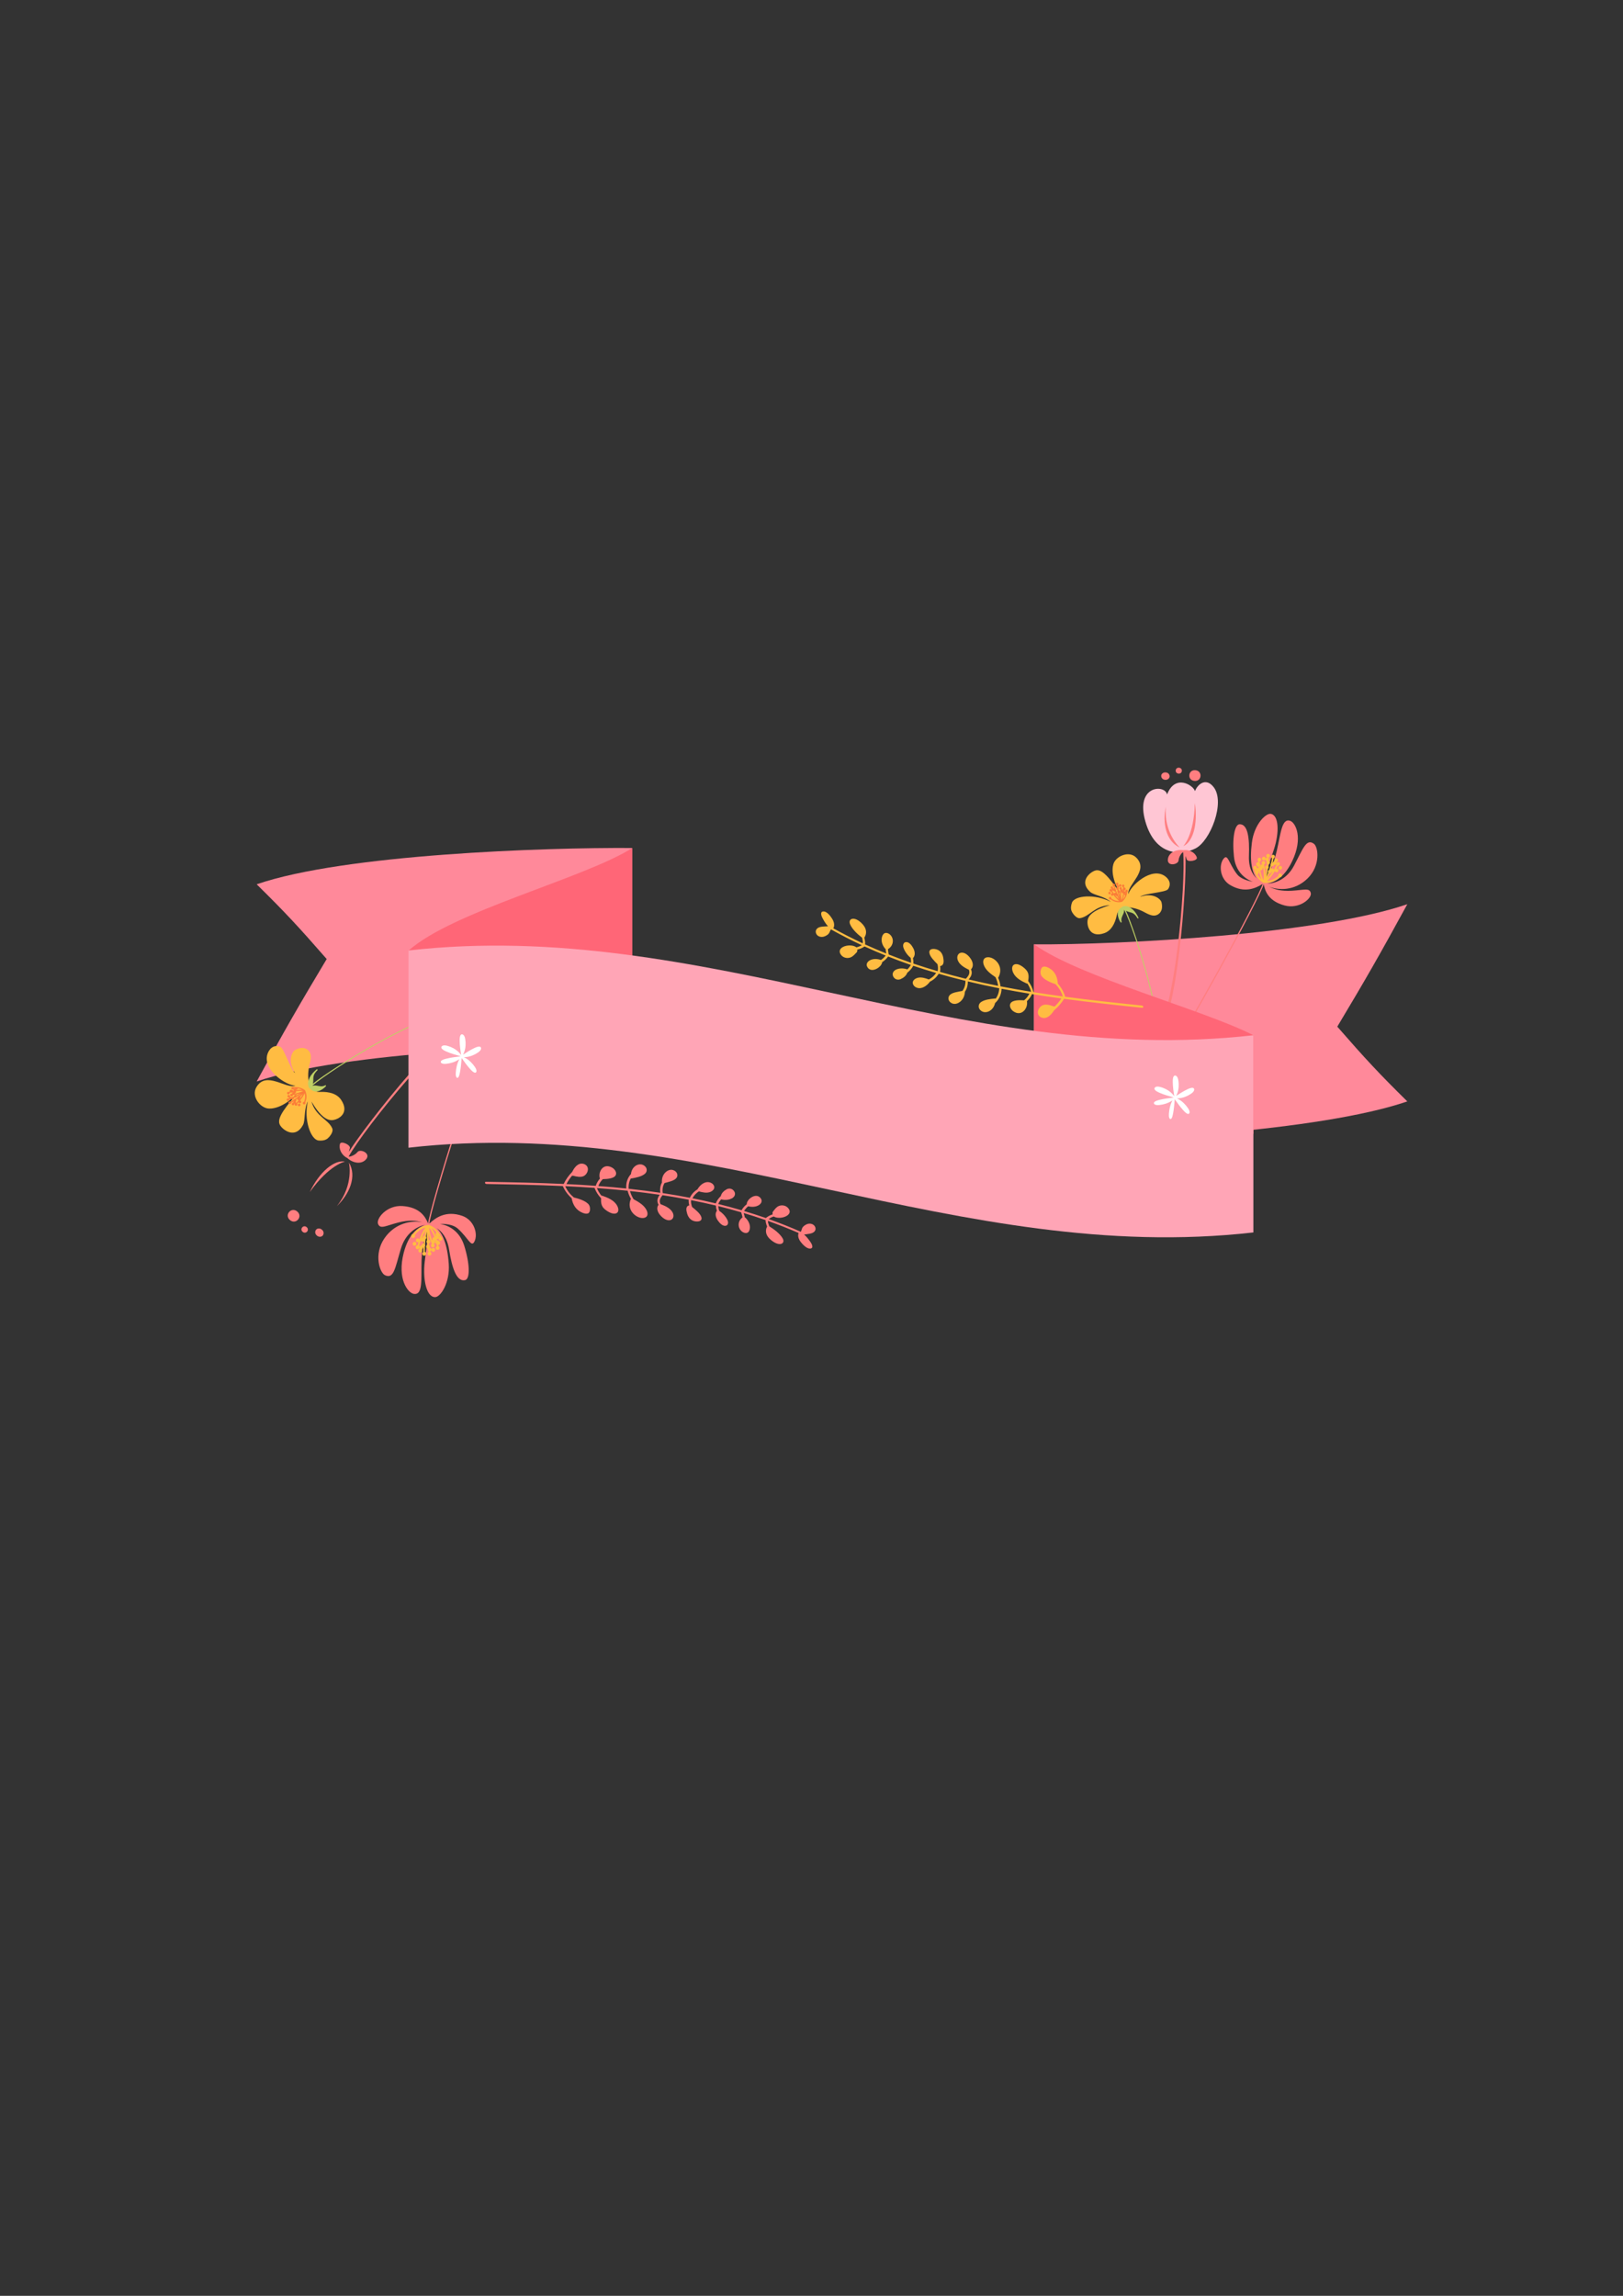 <?xml version="1.0" encoding="UTF-8"?>
<!DOCTYPE svg PUBLIC "-//W3C//DTD SVG 1.1//EN" "http://www.w3.org/Graphics/SVG/1.1/DTD/svg11.dtd">
<!-- Creator: CorelDRAW X5 -->
<svg xmlns="http://www.w3.org/2000/svg" xml:space="preserve" width="210mm" height="297mm" style="shape-rendering:geometricPrecision; text-rendering:geometricPrecision; image-rendering:optimizeQuality; fill-rule:evenodd; clip-rule:evenodd"
viewBox="0 0 210 297"
 xmlns:xlink="http://www.w3.org/1999/xlink">
 <rect x="0" y="0" width="210" height="297" fill="#333333" stroke="none"/>
 <defs>
  <style type="text/css">
   <![CDATA[
    .fil0 {fill:none;fill-rule:nonzero}
    .fil4 {fill:#BFCF64;fill-rule:nonzero}
    .fil5 {fill:#FB7C38;fill-rule:nonzero}
    .fil7 {fill:#FF6677;fill-rule:nonzero}
    .fil1 {fill:#FF7E80;fill-rule:nonzero}
    .fil2 {fill:#FF899A;fill-rule:nonzero}
    .fil8 {fill:#FFA5B6;fill-rule:nonzero}
    .fil3 {fill:#FFBC42;fill-rule:nonzero}
    .fil6 {fill:#FFC6D4;fill-rule:nonzero}
    .fil9 {fill:white;fill-rule:nonzero}
   ]]>
  </style>
 </defs>
 <g id="Layer_x0020_1">
  <path class="fil0" d="M42.543 157.277c-0.596,1.267 2.857,3.529 4.468,-1.365 1.516,-4.603 -1.345,-6.526 -3.555,-6.823 -2.21,-0.296 -6.855,2.864 -6.687,5.473 0.116,1.814 1.731,1.468 2.387,0.97 -0.242,0.851 0.919,3.452 3.387,1.745"/>
  <g id="_828608592">
   <path id="_828609048" class="fil1" d="M43.59 156.029c1.609,-1.539 2.635,-3.858 1.552,-5.645 0,0 0.704,2.841 -1.552,5.645z"/>
   <path id="_828608832" class="fil1" d="M44.644 150.274c-1.349,-0.276 -3.298,1.276 -4.559,3.935 2.556,-3.572 4.559,-3.935 4.559,-3.935z"/>
   <path id="_828608928" class="fil1" d="M40.981 159.82l0.048 0.041c0.215,0.183 0.57,0.183 0.735,-0.031 0.166,-0.215 0.143,-0.534 -0.088,-0.73l-0.048 -0.041c-0.215,-0.183 -0.571,-0.183 -0.735,0.031 -0.165,0.215 -0.143,0.534 0.088,0.73z"/>
   <path id="_828609024" class="fil1" d="M39.679 158.75c-0.424,-0.36 -0.942,0.249 -0.518,0.609 0.424,0.359 0.942,-0.249 0.518,-0.609z"/>
   <path id="_828609936" class="fil1" d="M37.517 157.834c0.771,0.654 1.715,-0.453 0.942,-1.108 -0.771,-0.654 -1.715,0.453 -0.942,1.108z"/>
  </g>
  <path class="fil1" d="M45.269 148.541c0.134,-0.425 -1.14,-1.001 -1.274,-0.574 -0.196,0.625 0.171,1.401 0.816,1.776 0.039,0.023 0.078,0.037 0.117,0.053 0.669,0.639 1.717,0.867 2.347,0.273 0.879,-0.829 -0.66,-1.516 -1.024,-1.031 -0.281,0.374 -0.947,0.637 -1.143,0.588 1.978,-3.585 13.156,-17.498 17.401,-18.652 0.367,-0.1 0.306,-0.346 -0.075,-0.287 -4.014,0.624 -15.12,14.849 -17.288,18.316 0.031,-0.172 0.088,-0.347 0.124,-0.461z"/>
  <g id="_828609456">
   <path id="_828609384" class="fil2" d="M133.771 147.678c11.352,0.073 36.997,-1.303 48.322,-5.194 -3.624,-3.565 -5.437,-5.513 -9.061,-9.671 3.624,-6.047 5.437,-9.201 9.061,-15.841 -11.324,3.891 -36.969,5.268 -48.322,5.194 0,8.504 0,17.008 0,25.511z"/>
   <path id="_828609816" class="fil2" d="M81.793 135.213c-11.352,-0.074 -37.258,0.804 -48.583,4.695 3.625,-6.64 5.437,-9.794 9.061,-15.841 -3.624,-4.158 -5.436,-6.106 -9.061,-9.67 11.324,-3.891 37.23,-4.769 48.582,-4.695 0,8.504 0,17.008 0,25.511z"/>
  </g>
  <path class="fil1" d="M102.024 156.335c0.695,0.912 -1.118,1.526 -1.914,1.034 -0.238,0.081 -0.456,0.19 -0.65,0.332 1.395,0.497 2.784,1.044 4.163,1.653 0.111,-0.214 0.114,-0.467 0.291,-0.654 0.14,-0.147 0.331,-0.276 0.538,-0.35 0.324,-0.115 0.8,-0.051 1.003,0.34 0.189,0.363 -0.027,0.67 -0.325,0.803 -0.223,0.1 -0.495,0.135 -0.752,0.17 -0.108,0.015 -0.221,0.038 -0.336,0.047 0.336,0.28 0.61,0.655 0.835,0.983 0.206,0.299 0.429,0.811 -0.068,0.833 -0.439,0.019 -0.951,-0.534 -1.196,-0.851 -0.296,-0.383 -0.421,-0.811 -0.278,-1.166 -1.315,-0.575 -2.639,-1.094 -3.968,-1.566 -0.022,0.197 0.099,0.494 0.16,0.668 0.005,0.014 0.012,0.027 0.017,0.041 0.009,0.004 0.017,0.005 0.025,0.011 0.613,0.38 1.361,0.94 1.704,1.551 0.219,0.39 0.049,0.732 -0.402,0.726 -0.5,-0.006 -1.15,-0.487 -1.463,-0.88 -0.372,-0.467 -0.371,-0.982 -0.15,-1.385 -0.025,-0.068 -0.056,-0.135 -0.077,-0.203 -0.059,-0.198 -0.138,-0.435 -0.117,-0.632 -0.944,-0.33 -1.89,-0.633 -2.839,-0.916 0.06,0.191 0.11,0.382 0.151,0.572 0.029,0.008 0.059,0.022 0.087,0.049 0.362,0.352 0.574,0.796 0.571,1.22 -0.003,0.347 -0.141,0.821 -0.618,0.741 -0.449,-0.075 -0.762,-0.495 -0.826,-0.869 -0.081,-0.476 0.134,-0.892 0.485,-1.151 -0.047,-0.219 -0.103,-0.439 -0.177,-0.659 -0.987,-0.289 -1.977,-0.554 -2.967,-0.797 0.015,0.206 0.06,0.412 0.13,0.618 0.448,0.286 0.868,0.759 1.072,1.204 0.144,0.314 0.085,0.72 -0.309,0.729 -0.393,0.009 -0.744,-0.399 -0.948,-0.693 -0.288,-0.415 -0.377,-0.879 -0.141,-1.224 0.007,-0.01 0.017,-0.016 0.026,-0.022 -0.076,-0.229 -0.124,-0.459 -0.138,-0.687 -1.066,-0.258 -2.134,-0.485 -3.202,-0.695 -0.04,0.283 0.025,0.58 0.126,0.877 0.44,0.359 1.107,0.877 1.214,1.367 0.105,0.482 -0.412,0.569 -0.848,0.49 -0.549,-0.1 -0.863,-0.519 -1,-0.981 -0.122,-0.412 -0.232,-0.94 0.24,-1.074 0.012,-0.004 0.024,-0.002 0.036,-0.003 -0.068,-0.25 -0.104,-0.498 -0.077,-0.738 -1.129,-0.217 -2.259,-0.41 -3.386,-0.581 -0.187,0.237 -0.38,0.506 -0.355,0.837 0.008,0.104 0.039,0.204 0.087,0.299 0.031,0.016 0.057,0.04 0.078,0.068 0.023,-0.002 0.049,0 0.078,0.012 0.561,0.219 1.196,0.529 1.447,1.085 0.193,0.426 0.033,0.915 -0.459,0.944 -0.48,0.028 -0.982,-0.393 -1.265,-0.768 -0.322,-0.426 -0.395,-0.908 -0.127,-1.232 -0.064,-0.115 -0.112,-0.235 -0.133,-0.362 -0.062,-0.364 0.092,-0.668 0.282,-0.936 -1.284,-0.189 -2.566,-0.349 -3.844,-0.488 0.094,0.368 0.251,0.723 0.464,1.061 0.662,0.361 1.4,0.79 1.704,1.465 0.223,0.496 0.084,0.94 -0.49,0.969 -0.51,0.026 -1.064,-0.305 -1.385,-0.728 -0.424,-0.558 -0.404,-1.191 -0.2,-1.692 0.008,-0.02 0.021,-0.035 0.036,-0.046 -0.2,-0.341 -0.347,-0.698 -0.434,-1.064 -1.33,-0.141 -2.654,-0.252 -3.972,-0.348 0.136,0.355 0.335,0.689 0.588,0.996 0.029,-0.012 0.066,-0.015 0.111,0.001 0.673,0.238 1.421,0.537 1.836,1.152 0.254,0.377 0.382,0.934 -0.033,1.116 -0.436,0.191 -1.09,-0.195 -1.478,-0.513 -0.511,-0.421 -0.505,-0.936 -0.492,-1.431 -0.376,-0.403 -0.663,-0.854 -0.843,-1.344 -1.264,-0.089 -2.521,-0.16 -3.769,-0.219 -0.004,0.008 -0.008,0.016 -0.012,0.025 0.242,0.547 0.619,1.032 1.099,1.434 0.575,0.138 1.579,0.436 1.948,0.94 0.209,0.286 0.202,0.912 -0.039,1.082 -0.336,0.238 -1.039,-0.113 -1.366,-0.384 -0.511,-0.424 -0.724,-0.995 -0.822,-1.539 -0,-0.001 0,-0.001 0,-0.002 -0.492,-0.437 -0.875,-0.959 -1.126,-1.537 -0.005,-0.012 -0.005,-0.022 -0.007,-0.033 -3.378,-0.153 -6.691,-0.215 -9.895,-0.27 -0.083,-0.001 -0.165,-0.065 -0.183,-0.142 -0.008,-0.033 -0.002,-0.064 0.013,-0.088 0.02,-0.03 0.057,-0.05 0.104,-0.049 3.257,0.056 6.627,0.119 10.064,0.279 0.274,-0.579 0.636,-1.092 1.087,-1.549 0.214,-0.418 0.513,-0.881 0.963,-1.042 0.363,-0.13 0.912,0.026 1.051,0.467 0.132,0.42 -0.154,0.923 -0.5,1.096 -0.392,0.196 -0.916,0.087 -1.398,-0.043 -0.033,0.027 -0.08,0.024 -0.125,0.004 -0.285,0.332 -0.524,0.693 -0.724,1.083 1.257,0.061 2.522,0.134 3.795,0.226 0.117,-0.355 0.298,-0.667 0.539,-0.942 -0.001,-0.003 -0.004,-0.006 -0.005,-0.009 -0.271,-0.844 0.421,-2.051 1.569,-1.415 0.402,0.223 0.654,0.678 0.472,1.001 -0.248,0.442 -1.117,0.479 -1.653,0.497 -0.003,0 -0.005,-0.001 -0.008,-0.001 -0.26,0.256 -0.451,0.554 -0.578,0.895 1.2,0.09 2.403,0.19 3.613,0.316 -0.057,-0.737 0.156,-1.377 0.61,-1.876 0.043,-0.411 0.219,-0.779 0.549,-1.029 0.296,-0.224 0.792,-0.352 1.209,-0.017 0.39,0.313 0.324,0.769 0.062,1.003 -0.418,0.373 -1.152,0.513 -1.749,0.62 -0.032,0.006 -0.059,-0 -0.085,-0.011 -0.227,0.388 -0.326,0.841 -0.29,1.344 1.362,0.146 2.73,0.317 4.1,0.52 -0.075,-0.491 0,-0.943 0.207,-1.326 -0.033,-0.491 0.095,-0.938 0.416,-1.272 0.27,-0.28 0.746,-0.551 1.247,-0.238 0.361,0.226 0.41,0.626 0.243,0.879 -0.276,0.419 -1.053,0.54 -1.569,0.699 -0.011,0.018 -0.021,0.036 -0.031,0.053 -0.004,0.033 -0.017,0.057 -0.041,0.07 -0.175,0.342 -0.231,0.741 -0.166,1.177 1.171,0.178 2.344,0.378 3.518,0.607 0.002,-0.009 0.001,-0.019 0.006,-0.028 0.219,-0.451 0.553,-0.808 0.992,-1.077 0.002,-0.012 0.004,-0.023 0.01,-0.035 0.23,-0.378 0.621,-0.781 1.124,-0.877 0.333,-0.063 0.794,0.074 0.97,0.432 0.215,0.438 -0.223,0.771 -0.588,0.869 -0.415,0.112 -0.898,0.014 -1.358,-0.115 -0.355,0.234 -0.631,0.531 -0.827,0.897 1.006,0.2 2.013,0.414 3.019,0.657 0.148,-0.361 0.362,-0.673 0.651,-0.939 0.001,-0.001 0.002,-0.001 0.003,-0.002 0.084,-0.392 0.407,-0.697 0.762,-0.884 0.29,-0.153 0.696,-0.124 0.948,0.231 0.275,0.387 0.057,0.759 -0.251,0.931 -0.388,0.217 -0.907,0.268 -1.418,0.143 -0.155,0.179 -0.281,0.379 -0.377,0.598 1.008,0.248 2.015,0.517 3.02,0.812 0.169,-0.303 0.394,-0.562 0.671,-0.777 -0.032,-0.627 1.198,-1.585 1.802,-0.779 0.282,0.377 0.04,0.727 -0.249,0.901 -0.363,0.22 -0.844,0.262 -1.335,0.147 -0.011,-0.003 -0.02,-0.008 -0.03,-0.012 -0.215,0.176 -0.392,0.382 -0.535,0.616 0.943,0.282 1.884,0.583 2.822,0.911 0.25,-0.213 0.545,-0.368 0.872,-0.475 0.01,-0.066 -0.026,-0.153 -0.015,-0.221 0.018,-0.104 0.093,-0.178 0.155,-0.257 0.166,-0.213 0.334,-0.437 0.588,-0.571 0.377,-0.2 0.982,-0.165 1.325,0.285z"/>
  <g id="_828609720">
   <g>
    <path id="_828609360" class="fil1" d="M63.433 133.146c-0.031,-0.004 -0.063,0.011 -0.079,0.04 -1.137,2.038 -7.806,22.948 -7.988,25.266 -0.004,0.043 0.028,0.084 0.073,0.085 0.043,0.003 0.081,-0.029 0.085,-0.072 0.18,-2.296 6.843,-23.184 7.969,-25.202 0.021,-0.038 0.008,-0.086 -0.031,-0.107 -0.009,-0.005 -0.019,-0.008 -0.028,-0.009z"/>
   </g>
   <path id="_828609432" class="fil1" d="M61.377 160.638c-0.416,0.773 -0.784,-0.486 -2.146,-1.701 -0.558,-0.498 -1.44,-0.615 -2.317,-0.609 1.184,0.19 2.572,0.952 3.157,2.835 0.738,2.375 0.761,4.291 0.111,4.441 -1.12,0.257 -1.702,-1.622 -2.071,-3.931 -0.252,-1.575 -0.95,-2.37 -1.631,-2.807 0.765,0.657 1.401,2.046 1.583,4.619 0.178,2.517 -1.075,4.284 -1.736,4.316 -1.139,0.055 -1.647,-2.264 -1.368,-4.606 0.295,-2.476 0.491,-3.608 0.483,-4.573 -0.397,1.057 -0.818,2.063 -0.896,4.445 -0.076,2.329 0.227,4.545 -1.029,4.31 -0.729,-0.136 -2.157,-1.892 -1.283,-5.293 0.647,-2.516 1.869,-3.283 2.735,-3.628 -1.006,0.217 -2.485,1.039 -3.095,3.07 -0.754,2.51 -0.908,3.983 -2.062,3.443 -0.67,-0.314 -1.496,-2.699 -0.071,-4.773 1.368,-1.991 3.535,-2.355 4.896,-2.082 -0.796,-0.228 -1.719,-0.321 -3.122,0.044 -1.659,0.431 -2.286,0.889 -2.595,0.187 -0.291,-0.662 1.089,-2.465 3.155,-2.324 2.266,0.154 2.976,1.4 3.326,2.281 0.064,-0.021 0.124,-0.042 0.179,-0.061 -0.005,0.015 -0.01,0.029 -0.016,0.043 0.8,-0.759 2.149,-1.718 4.244,-0.994 1.55,0.536 2.086,2.382 1.567,3.347z"/>
   <g>
    <path id="_828609408" class="fil3" d="M53.217 159.959l0.005 0.02c0.033,0.124 0.174,0.211 0.301,0.166 0.128,-0.044 0.211,-0.176 0.175,-0.309l-0.005 -0.02c-0.004,-0.016 -0.011,-0.032 -0.018,-0.047 0.37,-0.492 0.832,-0.82 1.371,-0.973 -0.321,0.464 -0.582,0.979 -0.781,1.538 -0.047,-0.091 -0.143,-0.152 -0.272,-0.114 -0.307,0.092 -0.181,0.567 0.126,0.475 0.011,-0.003 0.021,-0.008 0.032,-0.013 -0.041,0.135 -0.077,0.272 -0.111,0.412 -0.084,0.003 -0.166,0.046 -0.212,0.127 -0.005,0.009 -0.01,0.017 -0.015,0.026 -0.065,0.115 -0.029,0.278 0.089,0.336 0.118,0.059 0.268,0.021 0.337,-0.101l0.015 -0.026c0.004,-0.006 0.005,-0.013 0.008,-0.019 0.01,0.044 0.03,0.085 0.059,0.117 -0.003,0.001 -0.005,0.001 -0.008,0.002 -0.307,0.092 -0.181,0.567 0.126,0.475 0.203,-0.061 0.216,-0.288 0.113,-0.409 0.003,-0.001 0.007,-0.001 0.01,-0.002 0.133,-0.04 0.185,-0.15 0.179,-0.257 0.01,0.001 0.02,0.001 0.031,0 -0.006,0.198 -0.005,0.398 -0.001,0.599 -0.097,0.058 -0.155,0.171 -0.124,0.285l0.005 0.02c0.033,0.124 0.174,0.21 0.302,0.166 0.128,-0.044 0.211,-0.176 0.175,-0.309l-0.005 -0.02c-0.02,-0.075 -0.08,-0.137 -0.153,-0.163 -0.005,-0.228 -0.002,-0.454 0.007,-0.678 0.058,-0.079 0.057,-0.187 0.014,-0.271 0.015,-0.224 0.037,-0.447 0.066,-0.668 0.089,-0.06 0.14,-0.167 0.111,-0.276l-0.005 -0.02c-0.009,-0.033 -0.025,-0.062 -0.047,-0.088 0.035,-0.205 0.075,-0.409 0.123,-0.61 -0.014,0.371 -0.008,0.743 0.016,1.117 -0.11,0.11 -0.083,0.303 0.032,0.389 0.007,0.069 0.013,0.138 0.022,0.208 -0.279,0.088 -0.191,0.498 0.067,0.484 -0.06,0.108 -0.03,0.255 0.06,0.331 0.006,0.03 0.011,0.061 0.018,0.091 -0.097,0.058 -0.154,0.171 -0.124,0.285l0.005 0.02c0.033,0.124 0.174,0.21 0.302,0.166 0.128,-0.045 0.211,-0.176 0.175,-0.309l-0.005 -0.02c-0.02,-0.076 -0.082,-0.138 -0.155,-0.164 -0.002,-0.01 -0.003,-0.02 -0.005,-0.029 0.002,-0.001 0.004,-0 0.006,-0.001 0.105,-0.032 0.159,-0.108 0.175,-0.191 0.008,0.142 0.125,0.278 0.302,0.224 0.307,-0.092 0.181,-0.567 -0.126,-0.475 -0.103,0.031 -0.156,0.105 -0.171,0.186 -0.007,-0.127 -0.1,-0.249 -0.245,-0.24 0.059,-0.109 0.025,-0.257 -0.07,-0.328 -0.008,-0.069 -0.018,-0.138 -0.025,-0.206 0.001,-0 0.002,-0 0.003,-0.001 0.281,-0.084 0.205,-0.483 -0.041,-0.494 -0.016,-0.278 -0.025,-0.555 -0.018,-0.831 0.096,0.468 0.245,0.922 0.442,1.362 -0.228,0.132 -0.1,0.535 0.185,0.449 0.251,-0.075 0.212,-0.405 0.022,-0.474 -0,-0.001 -0.001,-0.001 -0.001,-0.002 0.021,-0.001 0.043,-0.004 0.066,-0.011 0.172,-0.052 0.21,-0.22 0.158,-0.347 0.022,-0.011 0.038,-0.026 0.054,-0.041 0.007,0.025 0.016,0.049 0.023,0.074 -0.092,0.126 -0.041,0.325 0.097,0.386 0.019,0.091 0.035,0.183 0.051,0.275 -0.272,0.111 -0.146,0.554 0.152,0.465 0.239,-0.072 0.215,-0.375 0.048,-0.463 -0.009,-0.056 -0.019,-0.111 -0.029,-0.167 0.02,-0.001 0.04,-0.002 0.061,-0.008 0.257,-0.077 0.216,-0.418 0.018,-0.484 -0.045,-0.071 -0.123,-0.115 -0.223,-0.101 -0.017,-0.057 -0.033,-0.114 -0.051,-0.17 0.037,0.008 0.079,0.008 0.125,-0.006 0.052,-0.016 0.091,-0.043 0.12,-0.076 -0.029,0.164 0.097,0.354 0.303,0.292 0.252,-0.075 0.217,-0.404 0.031,-0.48 -0.333,-0.74 -0.888,-1.29 -1.54,-1.533 -0.01,-0.008 -0.021,-0.014 -0.032,-0.017 -0.062,-0.002 -0.249,0.018 -0.258,0.032 -0.707,0.118 -1.312,0.512 -1.768,1.142 -0.033,-0.004 -0.066,-0.002 -0.099,0.01 -0.128,0.044 -0.211,0.176 -0.175,0.309zm3.592 0.129l0 0c0.013,-0.076 -0.007,-0.158 -0.054,-0.218 0.008,-0.006 0.014,-0.014 0.021,-0.021 0.035,0.061 0.068,0.123 0.1,0.187 -0.026,0.015 -0.049,0.031 -0.067,0.051zm-0.308 -0.639l0 0c-0.169,0.075 -0.18,0.279 -0.087,0.396 -0.019,0.015 -0.035,0.033 -0.047,0.052 -0.145,-0.36 -0.322,-0.703 -0.535,-1.025 0.249,0.144 0.474,0.34 0.669,0.577zm-0.287 0.597l0 0c-0.026,-0.001 -0.053,0.002 -0.082,0.01 -0.171,0.051 -0.209,0.22 -0.158,0.347 -0.028,0.014 -0.05,0.032 -0.068,0.052 -0.201,-0.532 -0.326,-1.084 -0.377,-1.659 0.282,0.384 0.51,0.802 0.685,1.25zm-1.492 0.833l0 0c-0.129,0.039 -0.181,0.145 -0.175,0.248 -0.034,-0.005 -0.071,-0.003 -0.111,0.009 -0.079,0.024 -0.13,0.073 -0.157,0.131 -0.008,-0.033 -0.024,-0.065 -0.045,-0.091 0.057,-0.24 0.124,-0.473 0.203,-0.699 0.044,0.102 0.146,0.174 0.285,0.133 0.046,-0.014 0.082,-0.036 0.109,-0.063 -0.011,0.107 -0.021,0.214 -0.029,0.322 -0.025,-0.001 -0.051,0.002 -0.08,0.01zm0.351 -1.725l0 0c-0.056,0.231 -0.105,0.464 -0.146,0.699 -0.021,0.001 -0.042,0.003 -0.063,0.011 -0.109,0.038 -0.185,0.14 -0.183,0.252 -0.028,-0.001 -0.056,0.001 -0.088,0.01 -0.01,0.003 -0.018,0.007 -0.027,0.011 0.143,-0.347 0.312,-0.676 0.507,-0.983z"/>
    <path id="_828609696" class="fil3" d="M53.572 160.661c-0.312,0.094 -0.184,0.578 0.129,0.484 0.313,-0.094 0.185,-0.578 -0.129,-0.484z"/>
   </g>
  </g>
  <g id="_828610536">
   <path id="_828610104" class="fil3" d="M42.317 147.334c-0.313,0.209 -0.726,0.25 -1.095,0.211 -1.024,-0.108 -1.949,-2.722 -1.393,-5.066 -0.54,1.107 -0.298,2.439 -0.621,3.048 -0.966,1.824 -2.547,0.717 -2.955,0.06 -0.428,-0.689 0.068,-1.692 2.186,-4.095 -1.892,1.937 -3.372,1.982 -3.831,1.899 -1.036,-0.186 -2.093,-1.593 -1.446,-2.725 1.269,-2.22 3.885,0.29 5.061,-0.226 -1.125,0.033 -4.481,-2.106 -3.548,-4.261 0.141,-0.326 0.387,-0.636 0.719,-0.774 0.279,-0.116 0.589,-0.092 0.852,0.008 0.524,0.198 1.335,2.993 1.935,3.405 -1.056,-1.62 -0.357,-2.784 -0.01,-2.977 0.299,-0.167 0.668,-0.294 1.019,-0.268 0.295,0.022 0.54,0.151 0.706,0.315 0.554,0.548 0.268,1.354 0.108,2.072 -0.183,0.823 -0.172,1.65 0.034,2.436 0.027,0.104 0.063,0.32 0.086,0.322 0.161,0.017 0.46,0.572 1.245,0.538 1.231,-0.053 2.247,0.239 2.779,1.043 1.066,1.61 -0.178,2.444 -1.02,2.594 -0.795,0.141 -1.7,-0.484 -2.832,-2.393 0.593,1.988 2.161,2.269 2.69,3.464 0.215,0.486 -0.406,1.193 -0.669,1.369z"/>
   <path id="_828610512" class="fil4" d="M58.116 131.536c-2.928,-0.887 -15.414,6.903 -17.705,8.929 0.178,-0.041 0.357,-0.056 0.55,-0.023 0.413,0.071 0.733,0.171 1.125,-0.043 0.081,-0.044 0.135,0.069 0.082,0.127 -0.515,0.554 -1.411,1.022 -2.015,0.325 -0.045,-0.017 -0.077,-0.046 -0.101,-0.085 -0.019,-0.001 -0.037,-0.008 -0.052,-0.022 -0.014,-0.016 -0.021,-0.035 -0.021,-0.053 -0.038,-0.057 -0.072,-0.128 -0.062,-0.19 0,-0.003 0.002,-0.004 0.003,-0.007 -0.155,-0.321 -0.007,-0.762 0.135,-1.062 0.208,-0.438 0.544,-0.785 0.913,-1.091 0.076,-0.063 0.167,0.047 0.099,0.116 -0.205,0.206 -0.401,0.431 -0.482,0.717 -0.066,0.235 -0.035,0.488 -0.052,0.728 -0.008,0.107 -0.026,0.209 -0.055,0.305 2.327,-1.95 14.776,-9.695 17.681,-8.814 0.014,0.004 0.027,0.013 0.035,0.023 0.016,0.019 0.023,0.046 0.015,0.071 -0.012,0.04 -0.054,0.063 -0.095,0.051z"/>
   <g>
    <path id="_828610560" class="fil5" d="M39.529 142.653c-0.005,-0.023 -0.016,-0.043 -0.03,-0.06 0.202,-0.477 0.213,-0.96 0.026,-1.407 0.005,-0.01 -0.052,-0.124 -0.075,-0.159 -0.006,-0.005 -0.013,-0.009 -0.021,-0.012 -0.378,-0.293 -0.901,-0.424 -1.454,-0.364 -0.112,-0.081 -0.316,0.011 -0.269,0.182 0.039,0.14 0.195,0.147 0.28,0.075 -0.009,0.028 -0.011,0.06 -0.001,0.095 0.008,0.031 0.024,0.055 0.042,0.074 -0.039,0.009 -0.079,0.019 -0.118,0.028 -0.028,-0.062 -0.082,-0.092 -0.14,-0.094 -0.11,-0.091 -0.324,0.001 -0.276,0.176 0.004,0.015 0.011,0.026 0.017,0.038 -0.036,0.013 -0.072,0.026 -0.108,0.04 -0.112,-0.066 -0.298,0.023 -0.253,0.185 0.056,0.202 0.36,0.124 0.327,-0.071 0.059,-0.023 0.119,-0.045 0.179,-0.065 0.086,0.059 0.221,0.021 0.261,-0.075 0.017,-0.004 0.034,-0.008 0.051,-0.012 -0.003,0.014 -0.005,0.029 -0.004,0.045 -0.092,0.013 -0.177,0.093 -0.145,0.209 0.004,0.016 0.011,0.029 0.018,0.042 0,0 -0.001,0 -0.002,0 -0.109,-0.086 -0.315,0.005 -0.269,0.174 0.054,0.193 0.335,0.13 0.33,-0.046 0.328,-0.037 0.647,-0.106 0.955,-0.21 -0.159,0.098 -0.324,0.187 -0.492,0.273 -0.096,-0.138 -0.356,-0.045 -0.303,0.145 0,0.001 0,0.001 0.001,0.002 -0.043,0.019 -0.086,0.037 -0.13,0.056 -0.076,-0.03 -0.175,0 -0.217,0.071 -0.047,-0.087 -0.152,-0.098 -0.229,-0.059 0.042,-0.036 0.066,-0.092 0.047,-0.162 -0.058,-0.208 -0.381,-0.119 -0.324,0.089 0.033,0.12 0.154,0.141 0.24,0.097 -0.043,0.037 -0.068,0.094 -0.048,0.166 0,0.001 0.001,0.002 0.002,0.004 -0.006,0.002 -0.013,0.005 -0.019,0.007 -0.042,-0.033 -0.1,-0.048 -0.152,-0.033l-0.014 0.004c-0.091,0.025 -0.137,0.117 -0.117,0.206 0.02,0.088 0.122,0.14 0.206,0.117l0.013 -0.004c0.078,-0.021 0.123,-0.093 0.121,-0.168 0.02,-0.007 0.04,-0.014 0.06,-0.021 0.077,0.026 0.173,-0.007 0.215,-0.078 0.085,0.153 0.357,0.064 0.307,-0.127 0.043,-0.019 0.086,-0.039 0.129,-0.058 0.091,0.037 0.214,-0.013 0.238,-0.114 0.227,-0.114 0.447,-0.237 0.658,-0.372 -0.1,0.096 -0.205,0.189 -0.312,0.279 -0.023,-0.004 -0.046,-0.003 -0.069,0.003l-0.014 0.004c-0.074,0.021 -0.118,0.086 -0.121,0.158 -0.118,0.092 -0.24,0.18 -0.366,0.266 -0.064,0.004 -0.128,0.041 -0.153,0.101 -0.128,0.082 -0.259,0.161 -0.393,0.236 -0.042,-0.033 -0.099,-0.047 -0.151,-0.032l-0.013 0.004c-0.091,0.025 -0.137,0.117 -0.117,0.206 0.02,0.088 0.122,0.14 0.206,0.117l0.013 -0.004c0.078,-0.021 0.123,-0.093 0.121,-0.169 0.119,-0.066 0.236,-0.134 0.349,-0.205 0.004,0.006 0.007,0.012 0.011,0.018 -0.065,0.032 -0.11,0.1 -0.085,0.19 0.001,0.003 0.002,0.004 0.003,0.007 -0.108,-0.018 -0.236,0.067 -0.198,0.205 0.058,0.208 0.381,0.119 0.323,-0.089 -0.001,-0.002 -0.001,-0.003 -0.002,-0.005 0.03,0.005 0.061,0.003 0.09,-0.006 -0.003,0.004 -0.006,0.007 -0.008,0.011l-0.01 0.017c-0.046,0.082 -0.014,0.181 0.063,0.229 0.077,0.048 0.185,0.013 0.229,-0.063 0.003,-0.006 0.006,-0.011 0.01,-0.017 0.031,-0.054 0.026,-0.116 -0.003,-0.166 0.069,-0.067 0.136,-0.135 0.2,-0.204 0.001,0.007 0.002,0.015 0.004,0.022 0.058,0.208 0.381,0.119 0.323,-0.089 -0.024,-0.087 -0.095,-0.122 -0.165,-0.118 0.254,-0.305 0.46,-0.631 0.615,-0.974 0.106,0.362 0.082,0.74 -0.071,1.121 -0.011,0.001 -0.023,0.002 -0.034,0.005l-0.013 0.004c-0.091,0.025 -0.137,0.118 -0.117,0.206 0.02,0.088 0.122,0.14 0.206,0.117l0.013 -0.004c0.091,-0.025 0.137,-0.118 0.117,-0.206zm-1.49 -1.873l0 0c0.049,-0.004 0.097,-0.006 0.146,-0.006 -0.002,0.006 -0.004,0.013 -0.004,0.019 -0.052,-0.007 -0.107,0.009 -0.147,0.043 0.005,-0.017 0.007,-0.036 0.006,-0.056zm1.059 0.203l0 0c-0.265,-0.013 -0.53,0.002 -0.793,0.042 0.006,-0.014 0.011,-0.029 0.013,-0.045 0.102,0.013 0.216,-0.062 0.199,-0.185 0.209,0.031 0.405,0.094 0.58,0.188zm0.154 0.148l0 0c-0.354,0.167 -0.722,0.283 -1.106,0.349 0.005,-0.018 0.008,-0.036 0.006,-0.057 0.093,-0.013 0.177,-0.093 0.145,-0.209 -0.005,-0.02 -0.014,-0.036 -0.024,-0.051 0.325,-0.052 0.652,-0.063 0.978,-0.032zm-0.947 1.125l0 0c0.06,-0.041 0.119,-0.084 0.177,-0.126 -0.006,0.025 -0.006,0.053 0.003,0.084 0.026,0.094 0.106,0.128 0.181,0.119 -0.103,0.122 -0.215,0.24 -0.334,0.355 -0.023,-0.004 -0.047,-0.002 -0.07,0.005 0.024,-0.035 0.035,-0.081 0.02,-0.135 -0.008,-0.027 -0.02,-0.05 -0.035,-0.067 0.062,-0.032 0.106,-0.098 0.081,-0.186 -0.005,-0.019 -0.013,-0.035 -0.023,-0.049zm0.513 -0.114l0 0c-0.001,-0.006 -0.002,-0.013 -0.003,-0.019 -0.006,-0.021 -0.015,-0.039 -0.026,-0.054 0.066,-0.037 0.098,-0.115 0.081,-0.191 -0.003,-0.015 -0.009,-0.028 -0.017,-0.04 0.123,-0.104 0.241,-0.211 0.355,-0.323 -0.109,0.217 -0.239,0.426 -0.39,0.627z"/>
    <path id="_828610272" class="fil5" d="M38.873 142.894c0.059,0.212 -0.271,0.303 -0.329,0.091 -0.059,-0.212 0.271,-0.303 0.329,-0.091z"/>
   </g>
  </g>
  <g id="_828610752">
   <path id="_828610152" class="fil6" d="M151.004 102.784c-0.209,-1.324 -4.16,-1.26 -2.806,3.483 1.273,4.461 4.573,4.447 6.483,3.494 1.91,-0.953 3.891,-5.953 2.356,-7.93 -1.067,-1.375 -2.16,-0.233 -2.412,0.515 -0.266,-0.804 -2.583,-2.241 -3.621,0.438z"/>
   <g>
    <path id="_828610224" class="fil1" d="M150.846 104.336c-0.447,2.083 -0.014,4.472 1.805,5.306 0,0 -2.085,-1.872 -1.805,-5.306z"/>
    <path id="_828610464" class="fil1" d="M153.104 109.46c1.217,-0.507 1.926,-2.784 1.497,-5.567 -0.105,4.204 -1.497,5.567 -1.497,5.567z"/>
    <path id="_828610200" class="fil1" d="M150.875 99.93l-0.06 -0.006c-0.269,-0.029 -0.55,0.162 -0.566,0.42 -0.016,0.259 0.174,0.5 0.462,0.531l0.06 0.006c0.269,0.029 0.55,-0.162 0.566,-0.42 0.016,-0.259 -0.174,-0.5 -0.462,-0.531z"/>
    <path id="_828610008" class="fil1" d="M152.481 100.077c0.529,0.057 0.613,-0.704 0.083,-0.76 -0.529,-0.057 -0.613,0.703 -0.083,0.76z"/>
    <path id="_828610176" class="fil1" d="M154.686 99.641c-0.963,-0.104 -1.115,1.28 -0.151,1.384 0.963,0.104 1.115,-1.28 0.151,-1.384z"/>
   </g>
   <path id="_828610896" class="fil1" d="M153.541 111.169c0.123,0.409 1.441,0.18 1.318,-0.23 -0.18,-0.6 -0.889,-1.018 -1.601,-0.969 -0.043,0.003 -0.082,0.012 -0.121,0.021 -0.874,-0.146 -1.826,0.236 -2.006,1.045 -0.251,1.129 1.338,0.846 1.366,0.267 0.021,-0.447 0.407,-1.013 0.59,-1.08 0.36,3.903 -1.016,20.932 -3.759,24.129 -0.237,0.276 -0.057,0.438 0.214,0.186 2.845,-2.652 3.996,-19.89 3.85,-23.801 0.069,0.153 0.117,0.323 0.149,0.431z"/>
  </g>
  <g id="_828611424">
   <g>
    <path id="_828611040" class="fil1" d="M151.288 136.503c0.028,0.009 0.061,0.002 0.081,-0.023 1.447,-1.702 11.603,-20.094 12.206,-22.238 0.011,-0.04 -0.01,-0.084 -0.052,-0.093 -0.04,-0.011 -0.082,0.012 -0.093,0.052 -0.597,2.123 -10.743,20.495 -12.176,22.181 -0.027,0.032 -0.023,0.079 0.009,0.106 0.007,0.006 0.016,0.011 0.025,0.014z"/>
   </g>
   <path id="_828611112" class="fil1" d="M158.338 111.07c0.534,-0.648 0.646,0.602 1.698,1.997 0.431,0.572 1.238,0.846 2.062,1.004 -1.077,-0.399 -2.237,-1.373 -2.436,-3.25 -0.251,-2.368 0.085,-4.171 0.723,-4.191 1.1,-0.033 1.296,1.84 1.212,4.077 -0.057,1.526 0.451,2.403 1.009,2.939 -0.596,-0.759 -0.934,-2.182 -0.626,-4.632 0.301,-2.396 1.807,-3.823 2.434,-3.729 1.079,0.161 1.125,2.433 0.427,4.579 -0.738,2.27 -1.133,3.297 -1.305,4.204 0.569,-0.918 1.152,-1.785 1.669,-4.008 0.505,-2.173 0.633,-4.31 1.768,-3.856 0.659,0.263 1.673,2.178 0.219,5.209 -1.076,2.242 -2.366,2.735 -3.244,2.897 0.985,-0.017 2.527,-0.513 3.478,-2.306 1.176,-2.217 1.595,-3.571 2.577,-2.849 0.571,0.419 0.902,2.813 -0.823,4.495 -1.655,1.615 -3.758,1.552 -4.985,1.043 0.705,0.362 1.554,0.622 2.94,0.54 1.638,-0.096 2.312,-0.409 2.471,0.308 0.15,0.675 -1.481,2.112 -3.396,1.595 -2.099,-0.567 -2.534,-1.869 -2.698,-2.761 -0.064,0.008 -0.125,0.016 -0.18,0.023 0.008,-0.013 0.015,-0.025 0.022,-0.037 -0.893,0.563 -2.338,1.213 -4.17,0.142 -1.355,-0.792 -1.515,-2.625 -0.848,-3.435z"/>
   <g>
    <path id="_828611352" class="fil3" d="M165.874 113.227l-0.001 -0.019c-0.008,-0.123 -0.124,-0.23 -0.252,-0.212 -0.128,0.018 -0.231,0.126 -0.222,0.258l0.001 0.019c0.001,0.016 0.004,0.032 0.009,0.047 -0.439,0.393 -0.934,0.615 -1.468,0.658 0.388,-0.376 0.729,-0.811 1.02,-1.298 0.027,0.094 0.106,0.17 0.234,0.157 0.305,-0.029 0.276,-0.499 -0.03,-0.47 -0.011,0.001 -0.021,0.004 -0.032,0.006 0.063,-0.119 0.123,-0.241 0.18,-0.366 0.08,0.013 0.164,-0.012 0.223,-0.08 0.006,-0.007 0.012,-0.014 0.018,-0.021 0.082,-0.095 0.079,-0.255 -0.021,-0.332 -0.1,-0.077 -0.248,-0.07 -0.336,0.032l-0.018 0.021c-0.004,0.005 -0.007,0.011 -0.011,0.016 -0.001,-0.043 -0.012,-0.085 -0.033,-0.121 0.003,-0 0.005,0 0.007,0 0.305,-0.029 0.276,-0.499 -0.03,-0.47 -0.202,0.019 -0.256,0.231 -0.183,0.363 -0.004,0 -0.006,-0 -0.01,0 -0.132,0.013 -0.202,0.106 -0.216,0.208 -0.009,-0.003 -0.019,-0.004 -0.029,-0.006 0.043,-0.185 0.079,-0.372 0.113,-0.562 0.102,-0.036 0.177,-0.131 0.17,-0.244l-0.001 -0.019c-0.008,-0.123 -0.124,-0.23 -0.252,-0.212 -0.128,0.018 -0.231,0.126 -0.222,0.258l0.001 0.019c0.005,0.075 0.05,0.143 0.114,0.182 -0.038,0.215 -0.083,0.426 -0.133,0.635 -0.069,0.064 -0.088,0.165 -0.064,0.252 -0.056,0.208 -0.118,0.413 -0.186,0.615 -0.095,0.04 -0.162,0.131 -0.155,0.238l0.001 0.019c0.002,0.033 0.012,0.064 0.027,0.092 -0.071,0.186 -0.147,0.37 -0.229,0.55 0.082,-0.345 0.146,-0.697 0.193,-1.052 0.124,-0.083 0.134,-0.269 0.042,-0.371 0.006,-0.066 0.013,-0.133 0.018,-0.199 0.279,-0.031 0.272,-0.432 0.027,-0.467 0.076,-0.09 0.076,-0.233 0.005,-0.322 0,-0.03 0,-0.059 0,-0.089 0.102,-0.036 0.177,-0.132 0.169,-0.244l-0.001 -0.02c-0.008,-0.123 -0.124,-0.23 -0.252,-0.212 -0.128,0.018 -0.231,0.126 -0.222,0.258l0.001 0.02c0.005,0.075 0.051,0.145 0.115,0.183 0,0.01 -0,0.019 -0,0.028 -0.002,0 -0.004,-0 -0.006,-0 -0.105,0.01 -0.17,0.071 -0.2,0.146 0.019,-0.135 -0.065,-0.283 -0.241,-0.267 -0.305,0.029 -0.276,0.499 0.03,0.47 0.103,-0.01 0.167,-0.07 0.196,-0.143 -0.017,0.121 0.047,0.253 0.185,0.271 -0.076,0.092 -0.071,0.236 0.005,0.322 -0.005,0.066 -0.009,0.133 -0.015,0.198 -0.001,0 -0.002,0 -0.003,0 -0.28,0.027 -0.283,0.415 -0.054,0.471 -0.037,0.264 -0.08,0.526 -0.138,0.784 -0.002,-0.458 -0.058,-0.911 -0.161,-1.361 0.239,-0.082 0.193,-0.484 -0.09,-0.456 -0.249,0.024 -0.275,0.341 -0.109,0.441 0,0.001 0,0.002 0.001,0.002 -0.02,-0.003 -0.041,-0.005 -0.064,-0.003 -0.171,0.017 -0.238,0.168 -0.213,0.296 -0.022,0.006 -0.041,0.017 -0.059,0.028 -0.002,-0.025 -0.005,-0.049 -0.008,-0.074 0.11,-0.101 0.099,-0.298 -0.019,-0.38 -0.001,-0.089 0.001,-0.178 0.004,-0.268 0.276,-0.054 0.24,-0.493 -0.056,-0.465 -0.238,0.023 -0.272,0.312 -0.131,0.425 -0.002,0.054 -0.003,0.108 -0.003,0.162 -0.019,-0.003 -0.038,-0.006 -0.059,-0.003 -0.256,0.025 -0.28,0.352 -0.107,0.451 0.029,0.075 0.094,0.13 0.191,0.136 0.005,0.057 0.01,0.113 0.016,0.169 -0.033,-0.015 -0.072,-0.022 -0.118,-0.018 -0.052,0.005 -0.094,0.023 -0.127,0.049 0.057,-0.148 -0.025,-0.35 -0.231,-0.33 -0.25,0.024 -0.279,0.339 -0.118,0.445 0.175,0.757 0.593,1.377 1.161,1.726 0.008,0.01 0.017,0.017 0.026,0.022 0.058,0.013 0.237,0.03 0.248,0.018 0.686,0.021 1.327,-0.237 1.873,-0.743 0.03,0.01 0.062,0.014 0.095,0.009 0.128,-0.018 0.231,-0.126 0.222,-0.258zm-3.349 -0.79l0 0c-0.027,0.07 -0.023,0.15 0.01,0.215 -0.009,0.004 -0.016,0.01 -0.024,0.015 -0.021,-0.064 -0.041,-0.128 -0.059,-0.194 0.027,-0.009 0.052,-0.02 0.072,-0.036zm0.17 0.658l0 0c0.172,-0.04 0.22,-0.228 0.155,-0.355 0.021,-0.011 0.039,-0.025 0.054,-0.04 0.069,0.365 0.172,0.72 0.311,1.062 -0.207,-0.182 -0.382,-0.408 -0.521,-0.667zm0.38 -0.507l0 0c0.024,0.005 0.05,0.009 0.079,0.006 0.171,-0.016 0.238,-0.168 0.213,-0.296 0.028,-0.008 0.052,-0.021 0.074,-0.037 0.09,0.537 0.104,1.078 0.045,1.628 -0.193,-0.412 -0.33,-0.848 -0.411,-1.301zm1.556 -0.504l0 0c0.129,-0.012 0.197,-0.102 0.211,-0.201 0.031,0.011 0.066,0.016 0.106,0.012 0.079,-0.008 0.135,-0.044 0.171,-0.093 0.002,0.033 0.011,0.065 0.026,0.094 -0.098,0.215 -0.205,0.422 -0.321,0.619 -0.022,-0.103 -0.104,-0.191 -0.243,-0.177 -0.045,0.004 -0.083,0.019 -0.114,0.039 0.031,-0.098 0.059,-0.197 0.087,-0.297 0.023,0.005 0.048,0.008 0.076,0.005zm-0.651 1.555l0 0c0.096,-0.206 0.185,-0.416 0.267,-0.63 0.02,0.004 0.041,0.005 0.062,0.002 0.11,-0.015 0.2,-0.097 0.219,-0.203 0.025,0.006 0.053,0.01 0.084,0.007 0.01,-0.001 0.018,-0.004 0.027,-0.005 -0.199,0.3 -0.419,0.577 -0.659,0.829z"/>
    <path id="_828611208" class="fil3" d="M165.671 112.502c0.311,-0.03 0.281,-0.508 -0.031,-0.478 -0.311,0.03 -0.281,0.508 0.031,0.478z"/>
   </g>
  </g>
  <g id="_828611496">
   <path id="_828611328" class="fil3" d="M138.64 117.831c-0.12,-0.34 -0.06,-0.732 0.064,-1.065 0.343,-0.924 2.986,-1.163 5.028,-0.091 -0.899,-0.763 -2.192,-0.856 -2.679,-1.298 -1.463,-1.328 -0.061,-2.532 0.645,-2.755 0.74,-0.234 1.552,0.464 3.28,2.998 -1.348,-2.214 -1.038,-3.598 -0.853,-4.003 0.418,-0.916 1.974,-1.563 2.87,-0.695 1.758,1.703 -1.19,3.535 -0.991,4.747 0.236,-1.051 3.016,-3.656 4.794,-2.28 0.269,0.208 0.498,0.51 0.547,0.85 0.042,0.286 -0.054,0.568 -0.209,0.788 -0.307,0.439 -3.092,0.528 -3.617,0.987 1.753,-0.596 2.667,0.33 2.764,0.697 0.084,0.317 0.114,0.689 0.007,1.008 -0.09,0.269 -0.269,0.465 -0.46,0.58 -0.64,0.384 -1.32,-0.072 -1.947,-0.391 -0.719,-0.365 -1.49,-0.551 -2.267,-0.546 -0.103,0.001 -0.311,-0.017 -0.319,0.004 -0.053,0.145 -0.639,0.291 -0.794,1.027 -0.242,1.154 -0.754,2.027 -1.626,2.33 -1.746,0.607 -2.225,-0.745 -2.164,-1.561 0.058,-0.771 0.852,-1.462 2.891,-2.058 -1.985,0.078 -2.617,1.466 -3.851,1.673 -0.502,0.084 -1.01,-0.659 -1.111,-0.945z"/>
   <path id="_828611064" class="fil4" d="M149.545 136.231c1.517,-2.505 -2.747,-15.932 -4.082,-18.538 -0.004,0.175 -0.033,0.344 -0.11,0.516 -0.164,0.366 -0.333,0.639 -0.227,1.054 0.022,0.086 -0.096,0.109 -0.137,0.046 -0.392,-0.609 -0.614,-1.551 0.176,-1.946 0.026,-0.038 0.061,-0.06 0.103,-0.073 0.005,-0.017 0.016,-0.033 0.033,-0.043 0.018,-0.009 0.037,-0.011 0.054,-0.007 0.062,-0.022 0.136,-0.036 0.191,-0.012 0.002,0.001 0.004,0.003 0.006,0.005 0.335,-0.068 0.708,0.174 0.953,0.377 0.357,0.296 0.599,0.691 0.796,1.106 0.041,0.086 -0.083,0.144 -0.131,0.064 -0.142,-0.239 -0.305,-0.474 -0.551,-0.617 -0.202,-0.117 -0.444,-0.148 -0.662,-0.221 -0.098,-0.033 -0.189,-0.074 -0.27,-0.123 1.257,2.62 5.487,16.003 3.982,18.488 -0.008,0.012 -0.018,0.022 -0.03,0.028 -0.021,0.011 -0.048,0.01 -0.07,-0.003 -0.034,-0.021 -0.045,-0.066 -0.025,-0.1z"/>
   <g>
    <path id="_828611184" class="fil5" d="M143.643 116.356c0.022,0 0.044,-0.005 0.063,-0.014 0.395,0.301 0.839,0.425 1.299,0.358 0.008,0.007 0.127,-0.019 0.165,-0.032 0.006,-0.004 0.011,-0.01 0.016,-0.017 0.361,-0.281 0.607,-0.735 0.682,-1.262 0.102,-0.085 0.065,-0.296 -0.104,-0.292 -0.139,0.003 -0.183,0.146 -0.136,0.242 -0.024,-0.015 -0.053,-0.024 -0.088,-0.023 -0.031,0.001 -0.057,0.009 -0.078,0.021 0.001,-0.039 0.001,-0.077 0.002,-0.116 0.065,-0.011 0.105,-0.054 0.12,-0.107 0.111,-0.081 0.076,-0.301 -0.097,-0.298 -0.015,0.001 -0.027,0.004 -0.04,0.007 -0.003,-0.036 -0.007,-0.073 -0.011,-0.11 0.088,-0.088 0.049,-0.281 -0.112,-0.278 -0.2,0.004 -0.2,0.305 -0.012,0.32 0.007,0.061 0.013,0.121 0.018,0.182 -0.075,0.065 -0.071,0.2 0.008,0.26 0,0.017 -0.001,0.034 -0.001,0.051 -0.013,-0.006 -0.026,-0.012 -0.041,-0.015 0.009,-0.089 -0.044,-0.186 -0.16,-0.184 -0.016,0 -0.029,0.003 -0.043,0.007 0,0 0,-0.001 0,-0.002 0.106,-0.081 0.071,-0.293 -0.098,-0.29 -0.192,0.004 -0.2,0.28 -0.035,0.317 -0.044,0.313 -0.056,0.625 -0.031,0.936 -0.053,-0.171 -0.097,-0.345 -0.137,-0.521 0.15,-0.056 0.127,-0.32 -0.063,-0.316 0,0 -0.001,0 -0.002,0 -0.008,-0.044 -0.014,-0.089 -0.021,-0.133 0.046,-0.064 0.041,-0.163 -0.015,-0.219 0.092,-0.023 0.127,-0.117 0.109,-0.198 0.024,0.048 0.07,0.083 0.14,0.082 0.207,-0.004 0.2,-0.325 -0.006,-0.321 -0.119,0.002 -0.167,0.11 -0.147,0.2 -0.024,-0.049 -0.071,-0.085 -0.142,-0.084 -0.002,0 -0.002,0.001 -0.004,0.001 -0,-0.006 -0.002,-0.013 -0.002,-0.019 0.041,-0.031 0.068,-0.082 0.067,-0.133l-0 -0.013c-0.002,-0.09 -0.077,-0.155 -0.164,-0.158 -0.087,-0.002 -0.159,0.08 -0.157,0.164l0 0.013c0.001,0.077 0.057,0.136 0.128,0.152 0.002,0.02 0.004,0.04 0.005,0.06 -0.043,0.066 -0.035,0.163 0.021,0.218 -0.163,0.043 -0.144,0.316 0.045,0.315 0.007,0.045 0.015,0.089 0.023,0.134 -0.056,0.076 -0.038,0.202 0.049,0.248 0.052,0.238 0.114,0.471 0.189,0.699 -0.065,-0.116 -0.126,-0.234 -0.184,-0.355 0.009,-0.02 0.014,-0.042 0.013,-0.064l-0 -0.013c-0.002,-0.074 -0.052,-0.13 -0.118,-0.149 -0.057,-0.132 -0.11,-0.266 -0.16,-0.402 0.012,-0.061 -0.007,-0.128 -0.057,-0.166 -0.046,-0.138 -0.087,-0.278 -0.125,-0.421 0.04,-0.031 0.067,-0.081 0.066,-0.132l-0 -0.013c-0.002,-0.09 -0.077,-0.155 -0.164,-0.157 -0.087,-0.002 -0.159,0.08 -0.157,0.164l0 0.013c0.002,0.077 0.057,0.136 0.128,0.152 0.033,0.126 0.068,0.25 0.107,0.372 -0.006,0.002 -0.013,0.004 -0.019,0.006 -0.015,-0.068 -0.067,-0.126 -0.156,-0.124 -0.002,0 -0.004,0.001 -0.007,0.001 0.042,-0.096 -0.006,-0.235 -0.143,-0.232 -0.207,0.004 -0.2,0.325 0.006,0.321 0.002,0 0.003,-0 0.005,-0 -0.012,0.026 -0.017,0.056 -0.015,0.085 -0.003,-0.003 -0.005,-0.007 -0.009,-0.01l-0.013 -0.013c-0.065,-0.062 -0.164,-0.056 -0.227,0.004 -0.063,0.06 -0.056,0.169 0.004,0.227 0.005,0.004 0.009,0.009 0.014,0.013 0.043,0.042 0.101,0.052 0.154,0.037 0.046,0.08 0.093,0.158 0.142,0.234 -0.007,-0.001 -0.014,-0.002 -0.022,-0.002 -0.207,0.004 -0.201,0.325 0.006,0.321 0.087,-0.002 0.136,-0.059 0.148,-0.125 0.222,0.308 0.476,0.577 0.757,0.801 -0.361,0.013 -0.706,-0.1 -1.023,-0.332 0.002,-0.011 0.004,-0.022 0.003,-0.033l-0 -0.013c-0.002,-0.09 -0.076,-0.155 -0.164,-0.158 -0.087,-0.002 -0.159,0.08 -0.158,0.164l0 0.013c0.002,0.09 0.077,0.155 0.164,0.158zm2.09 -0.937l0 0c-0.008,0.046 -0.018,0.092 -0.028,0.137 -0.005,-0.003 -0.011,-0.006 -0.017,-0.009 0.018,-0.047 0.016,-0.102 -0.005,-0.147 0.015,0.009 0.032,0.015 0.051,0.019zm-0.44 0.934l0 0c0.075,-0.243 0.123,-0.492 0.149,-0.745 0.011,0.009 0.024,0.017 0.039,0.023 -0.036,0.091 0.006,0.215 0.124,0.229 -0.079,0.187 -0.183,0.354 -0.312,0.493zm-0.174 0.108l0 0c-0.071,-0.368 -0.092,-0.737 -0.062,-1.108 0.015,0.009 0.032,0.016 0.051,0.019 -0.009,0.089 0.044,0.186 0.16,0.184 0.02,-0 0.037,-0.004 0.053,-0.01 -0.029,0.313 -0.096,0.62 -0.202,0.915zm-0.819 -1.145l0 0c0.024,0.065 0.049,0.13 0.075,0.194 -0.022,-0.011 -0.048,-0.018 -0.079,-0.018 -0.094,0.002 -0.144,0.068 -0.153,0.14 -0.089,-0.125 -0.172,-0.257 -0.25,-0.395 0.009,-0.021 0.013,-0.043 0.012,-0.066 0.027,0.031 0.067,0.051 0.12,0.05 0.027,-0 0.051,-0.006 0.07,-0.017 0.015,0.066 0.066,0.121 0.153,0.12 0.019,-0.001 0.036,-0.004 0.051,-0.009zm-0.016 0.502l0 0c0.006,0.001 0.012,0.002 0.018,0.001 0.021,-0 0.04,-0.005 0.056,-0.011 0.018,0.07 0.084,0.118 0.158,0.12 0.014,0 0.028,-0.002 0.041,-0.006 0.067,0.138 0.139,0.274 0.215,0.406 -0.175,-0.152 -0.339,-0.323 -0.489,-0.511z"/>
    <path id="_828610776" class="fil5" d="M143.575 115.69c-0.21,0.004 -0.217,-0.323 -0.006,-0.327 0.21,-0.004 0.217,0.323 0.006,0.327z"/>
   </g>
  </g>
  <g id="_828611808">
   <path id="_828611736" class="fil7" d="M133.799 147.678c7.316,0.399 21.059,0.314 28.375,-0.998 0,-5.102 0,-7.653 0,-12.756 -6.46,-3.308 -22.445,-7.503 -28.375,-11.758 0,8.504 0,17.008 0,25.511z"/>
   <path id="_828612096" class="fil7" d="M81.821 135.213c-7.316,-0.399 -21.618,-0.813 -28.934,0.499 0,-5.103 0,-7.653 0,-12.756 5.705,-5.077 22.667,-9.305 28.934,-13.255 0,8.504 0,17.008 0,25.511z"/>
  </g>
  <path class="fil8" d="M52.853 148.474c38.103,-4.348 71.22,15.292 109.321,10.962 0,-8.504 0,-17.008 0,-25.511 -38.101,4.33 -71.218,-15.31 -109.321,-10.962 0,8.504 0,17.007 0,25.511z"/>
  <path class="fil9" d="M151.303 144.643c-0.072,-0.153 -0.071,-0.375 -0.058,-0.574 0.018,-0.271 0.06,-0.544 0.122,-0.806 0.079,-0.331 0.193,-0.642 0.337,-0.911 -0.258,0.18 -0.56,0.325 -0.885,0.429 -0.257,0.082 -0.527,0.139 -0.798,0.167 -0.199,0.021 -0.421,0.028 -0.581,-0.056 -0.131,-0.069 -0.192,-0.194 -0.091,-0.31 0.138,-0.16 0.472,-0.244 0.696,-0.3 0.585,-0.148 1.203,-0.22 1.806,-0.296 -0,-0.005 0.001,-0.01 0.004,-0.014 -0.61,-0.178 -1.242,-0.347 -1.822,-0.605 -0.211,-0.094 -0.526,-0.233 -0.631,-0.43 -0.076,-0.142 0.009,-0.274 0.153,-0.331 0.176,-0.07 0.395,-0.032 0.589,0.018 0.263,0.068 0.52,0.17 0.759,0.296 0.422,0.223 0.783,0.529 1.028,0.893 -0.086,-0.607 -0.183,-1.228 -0.186,-1.839 -0.001,-0.231 -0.003,-0.575 0.133,-0.752 0.099,-0.128 0.253,-0.103 0.365,0.004 0.136,0.131 0.191,0.347 0.225,0.544 0.046,0.268 0.058,0.544 0.041,0.814 -0.027,0.427 -0.135,0.836 -0.324,1.185 0.461,-0.301 0.931,-0.605 1.425,-0.838 0.209,-0.098 0.52,-0.246 0.738,-0.197 0.158,0.035 0.201,0.186 0.15,0.333 -0.062,0.179 -0.234,0.32 -0.399,0.433 -0.224,0.154 -0.469,0.282 -0.721,0.381 -0.358,0.14 -0.731,0.215 -1.09,0.212 0.311,0.143 0.613,0.355 0.883,0.617 0.194,0.188 0.373,0.398 0.526,0.623 0.112,0.165 0.224,0.357 0.226,0.537 0.002,0.148 -0.08,0.261 -0.229,0.228 -0.207,-0.046 -0.439,-0.3 -0.595,-0.47 -0.4,-0.437 -0.751,-0.936 -1.098,-1.421 -0.051,0.597 -0.098,1.208 -0.207,1.792 -0.042,0.227 -0.105,0.564 -0.234,0.713 -0.094,0.108 -0.199,0.056 -0.258,-0.07z"/>
  <path class="fil9" d="M59.033 139.312c-0.072,-0.153 -0.071,-0.375 -0.058,-0.574 0.018,-0.271 0.06,-0.544 0.123,-0.806 0.079,-0.331 0.193,-0.642 0.337,-0.911 -0.258,0.18 -0.56,0.325 -0.885,0.429 -0.257,0.082 -0.527,0.139 -0.798,0.167 -0.199,0.021 -0.421,0.027 -0.58,-0.056 -0.131,-0.068 -0.192,-0.194 -0.091,-0.31 0.138,-0.16 0.472,-0.244 0.696,-0.3 0.585,-0.148 1.203,-0.22 1.806,-0.296 -0,-0.005 0.001,-0.01 0.003,-0.014 -0.61,-0.178 -1.242,-0.347 -1.822,-0.605 -0.211,-0.094 -0.526,-0.233 -0.631,-0.43 -0.076,-0.142 0.009,-0.273 0.153,-0.331 0.175,-0.071 0.395,-0.032 0.588,0.018 0.263,0.069 0.52,0.17 0.76,0.296 0.422,0.223 0.783,0.529 1.028,0.893 -0.086,-0.607 -0.183,-1.228 -0.186,-1.839 -0.001,-0.231 -0.003,-0.575 0.133,-0.752 0.099,-0.128 0.253,-0.103 0.365,0.004 0.136,0.131 0.191,0.347 0.225,0.544 0.045,0.268 0.058,0.544 0.041,0.814 -0.027,0.427 -0.136,0.836 -0.324,1.185 0.461,-0.301 0.931,-0.605 1.425,-0.838 0.209,-0.098 0.52,-0.246 0.738,-0.197 0.158,0.036 0.201,0.186 0.151,0.333 -0.061,0.179 -0.234,0.32 -0.399,0.433 -0.224,0.154 -0.469,0.282 -0.721,0.381 -0.358,0.14 -0.731,0.215 -1.09,0.211 0.311,0.143 0.613,0.355 0.883,0.617 0.194,0.188 0.373,0.398 0.526,0.623 0.113,0.166 0.224,0.357 0.226,0.537 0.002,0.148 -0.08,0.261 -0.229,0.228 -0.207,-0.046 -0.439,-0.3 -0.595,-0.47 -0.4,-0.436 -0.751,-0.935 -1.098,-1.421 -0.051,0.597 -0.098,1.208 -0.207,1.792 -0.043,0.227 -0.105,0.564 -0.234,0.713 -0.094,0.108 -0.199,0.056 -0.258,-0.07z"/>
  <path class="fil3" d="M108.759 123.441c-0.588,-0.989 1.314,-1.456 2.055,-0.885 0.25,-0.062 0.483,-0.154 0.695,-0.281 -1.344,-0.628 -2.676,-1.306 -3.992,-2.047 -0.138,0.208 -0.172,0.465 -0.373,0.64 -0.159,0.138 -0.367,0.253 -0.585,0.309 -0.341,0.088 -0.812,-0.018 -0.969,-0.433 -0.146,-0.386 0.11,-0.68 0.426,-0.79 0.237,-0.082 0.515,-0.094 0.778,-0.108 0.11,-0.006 0.227,-0.019 0.344,-0.018 -0.304,-0.315 -0.534,-0.72 -0.721,-1.074 -0.171,-0.323 -0.333,-0.863 0.171,-0.842 0.444,0.018 0.893,0.628 1.101,0.971 0.252,0.416 0.325,0.863 0.137,1.212 1.255,0.7 2.525,1.344 3.806,1.942 0.047,-0.199 -0.039,-0.512 -0.079,-0.694 -0.003,-0.015 -0.009,-0.029 -0.012,-0.043 -0.008,-0.005 -0.016,-0.007 -0.024,-0.013 -0.571,-0.44 -1.256,-1.076 -1.527,-1.729 -0.173,-0.416 0.041,-0.749 0.493,-0.704 0.503,0.05 1.099,0.597 1.366,1.024 0.318,0.508 0.254,1.032 -0.018,1.424 0.017,0.071 0.04,0.142 0.052,0.214 0.036,0.206 0.086,0.455 0.041,0.654 0.91,0.418 1.827,0.81 2.748,1.181 -0.037,-0.2 -0.064,-0.398 -0.082,-0.596 -0.029,-0.011 -0.057,-0.028 -0.082,-0.058 -0.322,-0.39 -0.481,-0.861 -0.425,-1.292 0.045,-0.353 0.243,-0.823 0.714,-0.7 0.443,0.116 0.707,0.571 0.726,0.957 0.024,0.492 -0.244,0.896 -0.63,1.13 0.02,0.228 0.05,0.456 0.098,0.686 0.959,0.381 1.924,0.737 2.892,1.071 0.01,-0.211 -0.01,-0.425 -0.055,-0.641 -0.416,-0.33 -0.781,-0.849 -0.933,-1.319 -0.107,-0.332 0.002,-0.741 0.401,-0.715 0.397,0.025 0.7,0.471 0.87,0.788 0.24,0.448 0.273,0.928 -0.008,1.259 -0.009,0.01 -0.019,0.015 -0.029,0.021 0.048,0.24 0.068,0.478 0.054,0.712 1.043,0.355 2.091,0.68 3.141,0.987 0.075,-0.284 0.046,-0.593 -0.02,-0.904 -0.399,-0.405 -1.008,-0.99 -1.056,-1.499 -0.047,-0.5 0.485,-0.544 0.914,-0.425 0.541,0.15 0.806,0.604 0.887,1.087 0.073,0.43 0.118,0.978 -0.373,1.073 -0.013,0.003 -0.025,0 -0.037,-0 0.038,0.261 0.043,0.516 -0.013,0.759 1.111,0.32 2.225,0.615 3.341,0.887 0.217,-0.225 0.445,-0.482 0.46,-0.822 0.005,-0.107 -0.015,-0.211 -0.051,-0.312 -0.029,-0.019 -0.053,-0.046 -0.07,-0.076 -0.024,0 -0.049,-0.004 -0.077,-0.018 -0.538,-0.273 -1.14,-0.644 -1.325,-1.232 -0.142,-0.451 0.079,-0.935 0.579,-0.921 0.487,0.014 0.942,0.486 1.181,0.893 0.272,0.462 0.287,0.96 -0.023,1.267 0.05,0.122 0.084,0.249 0.09,0.38 0.017,0.377 -0.175,0.673 -0.399,0.928 1.271,0.305 2.543,0.58 3.814,0.832 -0.05,-0.383 -0.164,-0.758 -0.337,-1.121 -0.623,-0.425 -1.313,-0.927 -1.537,-1.641 -0.164,-0.524 0.031,-0.964 0.613,-0.944 0.518,0.018 1.034,0.403 1.306,0.863 0.358,0.605 0.261,1.248 -0.005,1.74 -0.011,0.019 -0.025,0.033 -0.042,0.044 0.16,0.365 0.264,0.741 0.307,1.121 1.323,0.259 2.643,0.488 3.959,0.701 -0.094,-0.374 -0.253,-0.731 -0.47,-1.065 -0.031,0.01 -0.069,0.009 -0.112,-0.011 -0.649,-0.301 -1.366,-0.671 -1.708,-1.334 -0.21,-0.406 -0.271,-0.985 0.17,-1.134 0.463,-0.156 1.074,0.294 1.426,0.652 0.464,0.473 0.394,0.997 0.32,1.501 0.33,0.443 0.563,0.928 0.684,1.442 1.263,0.202 2.52,0.384 3.771,0.552 0.005,-0.008 0.01,-0.016 0.015,-0.024 -0.177,-0.579 -0.497,-1.105 -0.931,-1.556 -0.562,-0.19 -1.537,-0.582 -1.847,-1.127 -0.176,-0.309 -0.092,-0.946 0.172,-1.098 0.368,-0.213 1.033,0.205 1.33,0.51 0.463,0.476 0.607,1.077 0.639,1.639 0,0.001 -0,0.001 -0,0.001 0.442,0.489 0.765,1.054 0.946,1.664 0.004,0.013 0.002,0.023 0.003,0.034 3.385,0.451 6.715,0.804 9.937,1.14 0.083,0.009 0.158,0.08 0.167,0.16 0.004,0.035 -0.005,0.065 -0.024,0.088 -0.024,0.029 -0.064,0.045 -0.11,0.041 -3.275,-0.341 -6.663,-0.7 -10.106,-1.163 -0.347,0.566 -0.775,1.056 -1.286,1.483 -0.266,0.407 -0.625,0.852 -1.098,0.977 -0.382,0.101 -0.916,-0.106 -1.002,-0.567 -0.082,-0.44 0.268,-0.927 0.638,-1.073 0.418,-0.165 0.934,-0.008 1.404,0.166 0.037,-0.024 0.083,-0.018 0.127,0.007 0.328,-0.313 0.613,-0.66 0.862,-1.04 -1.259,-0.172 -2.525,-0.357 -3.796,-0.561 -0.162,0.351 -0.382,0.653 -0.659,0.912 0.001,0.004 0.003,0.006 0.004,0.01 0.17,0.883 -0.675,2.052 -1.755,1.304 -0.378,-0.262 -0.576,-0.748 -0.353,-1.061 0.305,-0.428 1.184,-0.391 1.727,-0.362 0.003,0 0.005,0.002 0.008,0.002 0.293,-0.237 0.522,-0.525 0.692,-0.861 -1.198,-0.196 -2.398,-0.404 -3.601,-0.638 -0.033,0.756 -0.326,1.389 -0.845,1.858 -0.093,0.415 -0.316,0.774 -0.68,1 -0.326,0.203 -0.841,0.289 -1.221,-0.088 -0.355,-0.353 -0.232,-0.811 0.061,-1.027 0.467,-0.343 1.224,-0.422 1.839,-0.479 0.033,-0.003 0.06,0.006 0.084,0.019 0.276,-0.375 0.431,-0.829 0.457,-1.344 -1.355,-0.268 -2.712,-0.561 -4.067,-0.888 0.015,0.507 -0.116,0.96 -0.371,1.332 -0.028,0.503 -0.211,0.947 -0.575,1.259 -0.306,0.262 -0.819,0.496 -1.285,0.133 -0.336,-0.262 -0.336,-0.673 -0.137,-0.917 0.33,-0.403 1.127,-0.458 1.667,-0.575 0.013,-0.017 0.025,-0.035 0.038,-0.052 0.007,-0.033 0.025,-0.056 0.05,-0.068 0.218,-0.333 0.324,-0.735 0.312,-1.184 -1.158,-0.284 -2.316,-0.59 -3.47,-0.925 -0.003,0.009 -0.004,0.019 -0.009,0.028 -0.276,0.441 -0.657,0.775 -1.132,1.01 -0.004,0.012 -0.006,0.024 -0.015,0.035 -0.278,0.365 -0.721,0.742 -1.24,0.795 -0.343,0.035 -0.791,-0.144 -0.924,-0.524 -0.163,-0.465 0.32,-0.766 0.699,-0.834 0.432,-0.077 0.907,0.064 1.354,0.236 0.387,-0.207 0.701,-0.485 0.944,-0.841 -0.99,-0.292 -1.978,-0.598 -2.961,-0.933 -0.193,0.355 -0.447,0.653 -0.771,0.899 -0.001,0.001 -0.002,0.001 -0.004,0.002 -0.133,0.392 -0.496,0.674 -0.877,0.834 -0.311,0.131 -0.716,0.066 -0.927,-0.318 -0.23,-0.418 0.035,-0.778 0.367,-0.926 0.418,-0.187 0.947,-0.194 1.447,-0.021 0.179,-0.169 0.33,-0.361 0.453,-0.576 -0.985,-0.34 -1.967,-0.703 -2.943,-1.091 -0.208,0.294 -0.466,0.538 -0.772,0.733 -0.044,0.641 -1.401,1.51 -1.911,0.636 -0.238,-0.408 0.049,-0.743 0.361,-0.896 0.393,-0.193 0.883,-0.194 1.363,-0.033 0.011,0.004 0.019,0.01 0.029,0.015 0.238,-0.161 0.442,-0.355 0.615,-0.581 -0.915,-0.369 -1.827,-0.759 -2.732,-1.174 -0.278,0.195 -0.594,0.327 -0.937,0.407 -0.018,0.067 0.008,0.158 -0.012,0.227 -0.03,0.104 -0.116,0.174 -0.188,0.248 -0.193,0.202 -0.39,0.415 -0.662,0.53 -0.405,0.171 -1.01,0.082 -1.3,-0.406z"/>
 </g>
</svg>
